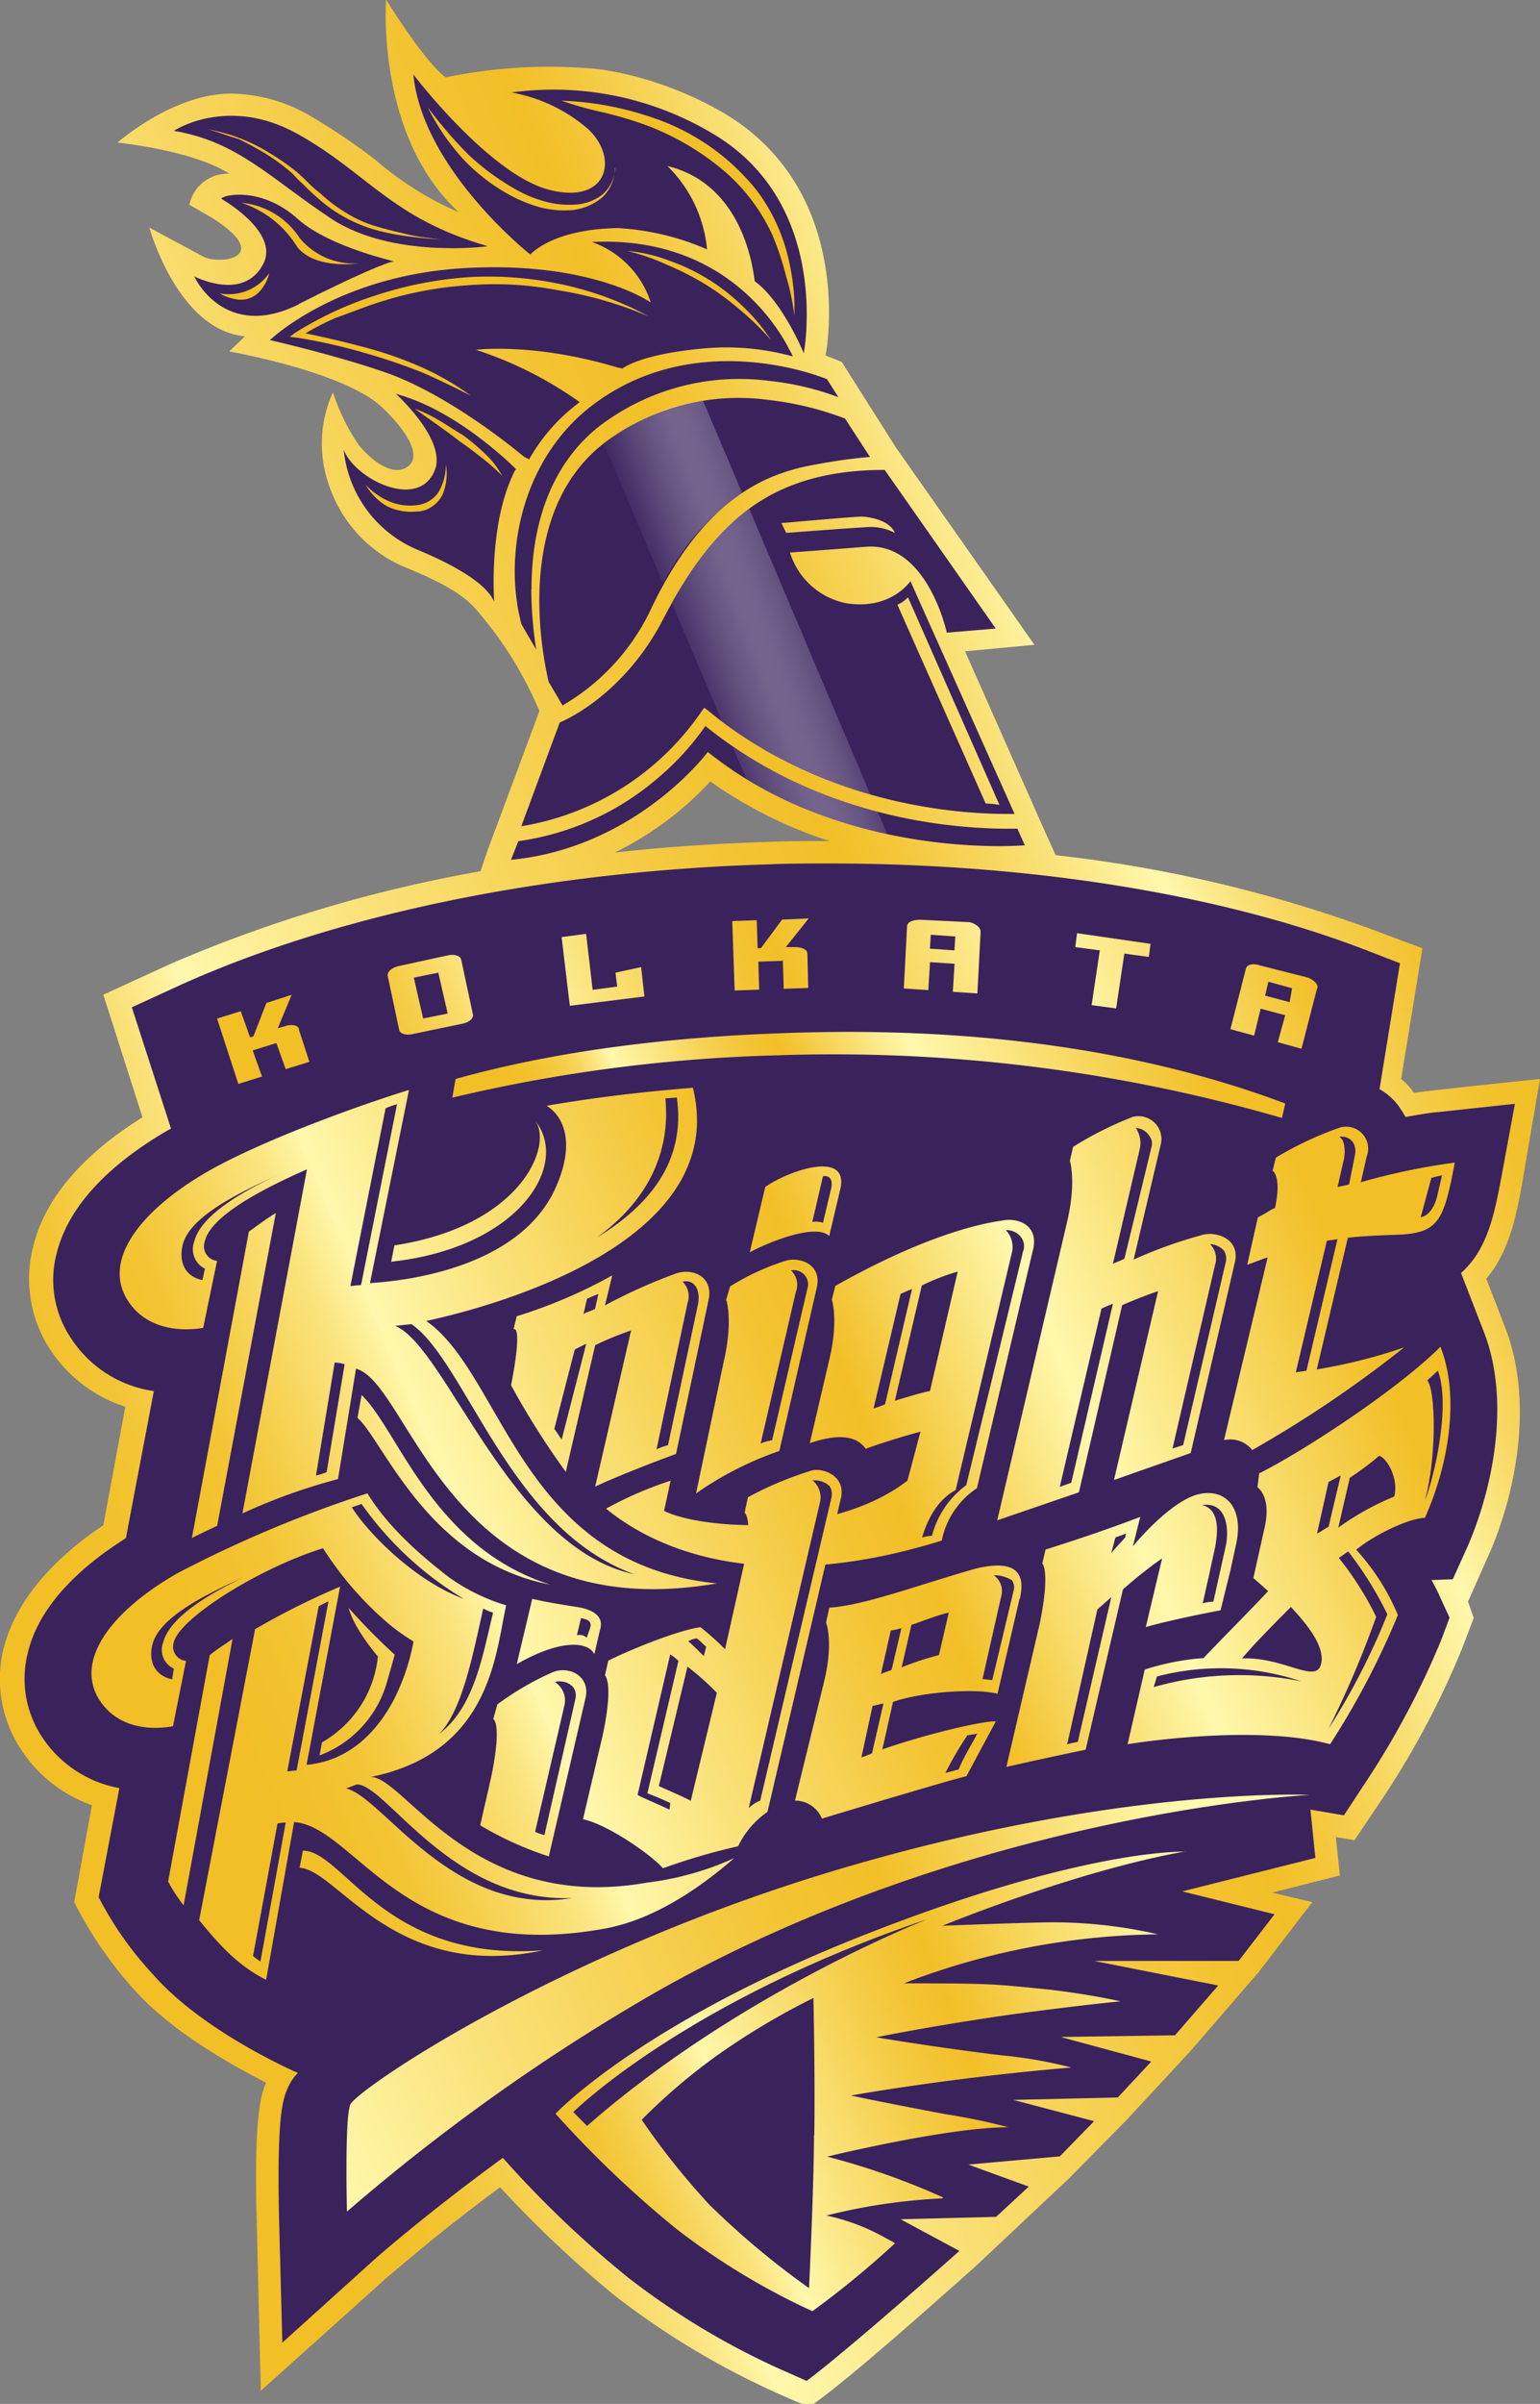 <svg xmlns="http://www.w3.org/2000/svg" xmlns:xlink="http://www.w3.org/1999/xlink" viewBox="0 0 165.16 257.57"><rect x="0" y="0" width="165.16" height="257.57" fill="#808080" stroke="none"/><defs><linearGradient id="a" x1="417.16" y1="481.48" x2="583.93" y2="552.27" gradientTransform="matrix(1, 0, 0, -1, 0, 1026)" gradientUnits="userSpaceOnUse"><stop offset="0.07" stop-color="#f2bf27"/><stop offset="0.11" stop-color="#f2c02a"/><stop offset="0.15" stop-color="#f3c535"/><stop offset="0.18" stop-color="#f5cd47"/><stop offset="0.21" stop-color="#f8d760"/><stop offset="0.25" stop-color="#fbe581"/><stop offset="0.28" stop-color="#fff6a8"/><stop offset="0.28" stop-color="#fff8ad"/><stop offset="0.4" stop-color="#fae27a"/><stop offset="0.53" stop-color="#f6cf4d"/><stop offset="0.62" stop-color="#f3c331"/><stop offset="0.67" stop-color="#f2bf27"/><stop offset="0.7" stop-color="#f4c639"/><stop offset="0.76" stop-color="#f8da66"/><stop offset="0.84" stop-color="#fff8ad"/><stop offset="0.86" stop-color="#fced92"/><stop offset="0.89" stop-color="#f9dc6c"/><stop offset="0.92" stop-color="#f6cf4e"/><stop offset="0.95" stop-color="#f4c638"/><stop offset="0.97" stop-color="#f2c12b"/><stop offset="1" stop-color="#f2bf27"/></linearGradient><linearGradient id="b" x1="492.55" y1="586.61" x2="515.86" y2="595.28" gradientTransform="matrix(1, 0, 0, -1, 0, 1026)" gradientUnits="userSpaceOnUse"><stop offset="0.15" stop-color="#3a225d"/><stop offset="0.24" stop-color="#76658e"/><stop offset="0.33" stop-color="#b0a7be"/><stop offset="0.41" stop-color="#dbd6e1"/><stop offset="0.47" stop-color="#f5f4f7"/><stop offset="0.5" stop-color="#fff"/><stop offset="0.54" stop-color="#fbfafc"/><stop offset="0.59" stop-color="#efedf2"/><stop offset="0.64" stop-color="#dbd6e1"/><stop offset="0.69" stop-color="#bfb7ca"/><stop offset="0.74" stop-color="#9b8eac"/><stop offset="0.8" stop-color="#6e5d88"/><stop offset="0.85" stop-color="#3b235e"/><stop offset="0.85" stop-color="#3a225d"/></linearGradient><linearGradient id="c" x1="499.88" y1="566.9" x2="523.2" y2="575.57" xlink:href="#b"/><linearGradient id="d" x1="504.75" y1="553.81" x2="528.07" y2="562.48" xlink:href="#b"/><linearGradient id="e" x1="461.57" y1="511.12" x2="563.42" y2="554.35" gradientTransform="matrix(1, 0, 0, -1, 0, 1026)" gradientUnits="userSpaceOnUse"><stop offset="0.07" stop-color="#f2bf27"/><stop offset="0.11" stop-color="#f2c02a"/><stop offset="0.15" stop-color="#f3c535"/><stop offset="0.18" stop-color="#f5cd47"/><stop offset="0.21" stop-color="#f8d760"/><stop offset="0.25" stop-color="#fbe581"/><stop offset="0.28" stop-color="#fff6a8"/><stop offset="0.28" stop-color="#fff8ad"/><stop offset="0.36" stop-color="#fae27a"/><stop offset="0.44" stop-color="#f6cf4d"/><stop offset="0.5" stop-color="#f3c331"/><stop offset="0.53" stop-color="#f2bf27"/><stop offset="0.77" stop-color="#fff8ad"/><stop offset="1" stop-color="#f2bf27"/></linearGradient><linearGradient id="f" x1="484.78" y1="509.03" x2="560.25" y2="541.06" gradientTransform="matrix(1, 0, 0, -1, 0, 1026)" gradientUnits="userSpaceOnUse"><stop offset="0.07" stop-color="#f2bf27"/><stop offset="0.1" stop-color="#f2c02a"/><stop offset="0.12" stop-color="#f3c535"/><stop offset="0.15" stop-color="#f5cd47"/><stop offset="0.17" stop-color="#f8d760"/><stop offset="0.19" stop-color="#fbe581"/><stop offset="0.21" stop-color="#fff6a8"/><stop offset="0.21" stop-color="#fff8ad"/><stop offset="0.28" stop-color="#fae27a"/><stop offset="0.34" stop-color="#f6cf4d"/><stop offset="0.39" stop-color="#f3c331"/><stop offset="0.42" stop-color="#f2bf27"/><stop offset="0.58" stop-color="#fff8ad"/><stop offset="0.92" stop-color="#f2bf27"/></linearGradient><linearGradient id="g" x1="427.76" y1="397.13" x2="554.14" y2="450.77" gradientTransform="matrix(1, 0, 0, -1, 0, 1026)" gradientUnits="userSpaceOnUse"><stop offset="0.07" stop-color="#f2bf27"/><stop offset="0.11" stop-color="#f2c02a"/><stop offset="0.15" stop-color="#f3c535"/><stop offset="0.18" stop-color="#f5cd47"/><stop offset="0.21" stop-color="#f8d760"/><stop offset="0.25" stop-color="#fbe581"/><stop offset="0.28" stop-color="#fff6a8"/><stop offset="0.28" stop-color="#fff8ad"/><stop offset="0.43" stop-color="#fae27a"/><stop offset="0.59" stop-color="#f6cf4d"/><stop offset="0.7" stop-color="#f3c331"/><stop offset="0.77" stop-color="#f2bf27"/><stop offset="1" stop-color="#fff8ad"/></linearGradient><linearGradient id="h" x1="481.9" y1="399.45" x2="580.06" y2="441.12" xlink:href="#e"/><linearGradient id="i" x1="440.87" y1="456.66" x2="585.55" y2="518.07" gradientTransform="matrix(1, 0, 0, -1, 0, 1026)" gradientUnits="userSpaceOnUse"><stop offset="0.07" stop-color="#f2bf27"/><stop offset="0.11" stop-color="#f2c02a"/><stop offset="0.15" stop-color="#f3c535"/><stop offset="0.18" stop-color="#f5cd47"/><stop offset="0.21" stop-color="#f8d760"/><stop offset="0.25" stop-color="#fbe581"/><stop offset="0.28" stop-color="#fff6a8"/><stop offset="0.28" stop-color="#fff8ad"/><stop offset="0.37" stop-color="#fae27a"/><stop offset="0.46" stop-color="#f6cf4d"/><stop offset="0.52" stop-color="#f3c331"/><stop offset="0.56" stop-color="#f2bf27"/><stop offset="0.7" stop-color="#fff8ad"/><stop offset="0.9" stop-color="#f2bf27"/></linearGradient></defs><title>Kolkata Knight Riders logo - Brandlogos.net</title><path d="M594.58,498.82s-12.7,1.31-13.49,1.49l-.09-.09a6.58,6.58,0,0,0-1.31-1.4l2.28-14-5.61-2.1a145.54,145.54,0,0,0-33.72-7.88l-1-2.19L532.92,453l7.44-.7-14.89-21.19L519.7,422s-1.05-.44-1.75-.7c.18-.7,3.15-17.69-10.95-26a37.76,37.76,0,0,0-8.67-3.68h0a32.74,32.74,0,0,0-4.73-1,54.68,54.68,0,0,0-16.38.88c-2.28-1.66-6.39-8.32-6.39-8.32s-1.14,14.54,7.79,22.77a34.54,34.54,0,0,1-8.93-5.61,67.86,67.86,0,0,0-7.18-4.82,17.26,17.26,0,0,0-8.32-2.28c-6.22,0-12.17,5.25-12.17,5.25s8,.79,12,3.33a4.2,4.2,0,0,0-4.29,3.33l2.28,1.31c6.74,4.2,1.31,5.17-.7,4.29l-5.87-3.15s3,10.95,10.25,11.65L454,420.87s12.61,2.19,16.55,6.13c2.8,2.71,4.29,5.43,2.28,6.39-1.49.7-3.5-.79-4.9-2.45a22,22,0,0,1-2.8-5.69,13.22,13.22,0,0,0-.53,9.63h0a14.59,14.59,0,0,0,8.67,9.28c4.47,1.84,6,3.07,7,4.12a40.24,40.24,0,0,1,7,11.12l-5.61,15.06-.7,2.1a149.4,149.4,0,0,0-33.19,9.9l-7.27,3.33,4.2,13.14c-4.82,3-10.25,7.62-11.74,13.93a13.79,13.79,0,0,0,1.84,10.95,15.21,15.21,0,0,0,8.06,6.13l-2.36,12.7c-5.78,3.85-9.46,8.41-10.68,13.14a13.64,13.64,0,0,0,1.84,10.86,15.1,15.1,0,0,0,7.62,6L437.38,587l.35.7a42.38,42.38,0,0,0,6.22,8.85c4.12,4.55,10.6,8.06,14,9.81-.53,1.31-1.31,3.42-1,14.8l.44,18.22,13.66-12.26c.09,0,4.64-4.12,12-9.55a121.54,121.54,0,0,0,12.35,11.65,85.85,85.85,0,0,0,16.46,10c3.5,1.58,3.5,1.58,4,1.58h.79l.61-.44c5.08-3.77,16-13.66,16.55-14.1l10.25-9.63,6.22-6.31,6.83-7.36,7.27-8.41,5.78-7.53L565.85,586l7.27-1.84-.44-4.12,2,.35,3.24-4.82a92,92,0,0,0,8.32-15.76l1.23-3.24-.61-1.75L589,550c3-6.66,5-16.73,1.75-24.78l-1.93-5c2.54-3,3.24-6.92,3.85-10.25Zm-82.85-25.4c-5.52.18-11,.53-16.38,1.14a34.87,34.87,0,0,0,10.25-7.62,47.23,47.23,0,0,0,12.79,6.39h-.26C516.11,473.33,513.92,473.33,511.73,473.42Z" transform="translate(-429.42 -383.21)" style="fill:url(#a)"/><path d="M461.37,605.32a5.21,5.21,0,0,0-1.14,1.75c-.44,1-1.14,2.71-.88,13.93l.35,13.22,9.81-8.85c.09-.09,5.43-4.82,13.84-10.95a112.25,112.25,0,0,0,13.49,12.87,80.47,80.47,0,0,0,15.94,9.63l3.15,1.4c5-3.77,16.38-13.93,16.38-13.93L526,621l10.25-.26,3.5-3.24-6.48-2.36,9.81-.88,3.68-3.77-8.67-2.28,11.21-.26,3.59-3.85-9.72-2.63,12.26-.18,4.64-5.34-13.31-2.63h15.5l3.85-5-9.9-2.45,14.28-3.59-.53-5.17,3.59.61,2.36-3.59A89.08,89.08,0,0,0,584,558.9l.88-2.36-1.05-2.28c-.26-.61-.61-1.23-.88-1.75l2.28-.09,1.58-3.5c2.71-6.22,4.64-15.59,1.75-23l-2.45-6.31c2.89-2.54,3.59-6.48,4.29-10.07l1.49-8.06-8.14.88c-1.23.09-2.45.35-3.59.53-.26-.44-.53-.88-.79-1.23a6.48,6.48,0,0,0-2-1.75l2.19-13.49-3.85-1.49c-15.68-6-36.08-9.2-57.36-9.2-2.1,0-4.29,0-6.39.09-23.73.7-46.07,5.25-63.06,12.87l-5.34,2.45,4.2,13c-.09,0-.09.09-.18.09-4.73,2.71-10.6,7.18-12.09,13.31a11.14,11.14,0,0,0,1.58,9.11,12.71,12.71,0,0,0,8.85,5.61l-3,15.76c-4.29,2.71-9.2,6.83-10.51,12.26a11.29,11.29,0,0,0,1.49,9,12.62,12.62,0,0,0,8.32,5.52L440,586.49a37.16,37.16,0,0,0,5.87,8.32C451.3,601,461.37,605.32,461.37,605.32Z" transform="translate(-429.42 -383.21)" style="fill:#3a225d"/><path d="M461.46,415.79c6.22-3.15,9.63-4.55,10.16-4.55s-6.66-1.4-10.25-4.55c-3.85-3.5-8-2.63-8.23-2.19,0,0,6.22,3.5,4.55,6.92-2.1,4.2-7.44,1.4-7.44,1.4s3.15,7,11.21,3" transform="translate(-429.42 -383.21)" style="fill:#3a225d"/><path d="M481.69,409.58c-10.33-3-12.79-7.79-20.32-12s-13.31-.35-13.31-.35c6.83,1.14,10.25,5,16.82,9.37s16.82,3,16.82,3" transform="translate(-429.42 -383.21)" style="fill:#3a225d"/><path d="M486.16,432.43a19.76,19.76,0,0,1,5.43-6.13s-.35-.26-.88-.61a41,41,0,0,0-10.25-5s6.13-.79,15,1.84c.26.09.44.09.7.18,0,0,1.84-1.58,9-2.19a26.81,26.81,0,0,1,9.28.88,4,4,0,0,0-.35-.7c-1.31-2.63-7.18-12.26-21.19-11.56a10.16,10.16,0,0,1,6.31,6.48s-6.31-4.47-20-3.68-20.84,7.71-20.84,7.71,6.92,1.58,12.26,3.42c6.39,2.19,13.22,7.62,14.71,8.85a1.51,1.51,0,0,0,.35.26Z" transform="translate(-429.42 -383.21)" style="fill:#3a225d"/><path d="M486.33,410.45s2.36-2.71,9.37-2.8a27.81,27.81,0,0,1,9.55,2.28A14.4,14.4,0,0,0,501,401c8.67,2.1,9.28,12.26,9.37,12.35,3,2.19,5.25,7.71,5.25,7.71s3.07-16-9.81-23.56a33.31,33.31,0,0,0-21.54-4.38,17.17,17.17,0,0,1,8.14,3.85c3.42,3.07,2.28,8.23-4.12,6.57s-14.54-12.35-14.54-12.35c1,10.16,12.52,19.27,12.52,19.27" transform="translate(-429.42 -383.21)" style="fill:#3a225d"/><path d="M484.41,434.1c0-.09.09-.09.09-.18a1.91,1.91,0,0,1,.26-.44h0c-.09-.09-6.22-6.31-12.87-8.06,0,0,5.34,4.82,4.2,8.06-1.66,4.55-8.67,1.05-9.81-2.1a13,13,0,0,0,8,10.77c4,1.66,6.39,3.24,7.44,4.47a4.26,4.26,0,0,1,.7,1.05s-.61-8,2-13.57" transform="translate(-429.42 -383.21)" style="fill:#3a225d"/><path d="M486.42,446.36c0-7.62,2.45-13.57,7.09-17.34a24.77,24.77,0,0,1,18.39-5,30,30,0,0,1,7.44,1.75l-1.23-1.93s-13.4-5.69-24.7,2.45c-8.06,5.78-10.07,16.38-8.06,23.82l1.58,2.71a42,42,0,0,1-.53-6.48" transform="translate(-429.42 -383.21)" style="fill:#3a225d"/><path d="M520.05,428.06a33.28,33.28,0,0,0-8.23-2A23.84,23.84,0,0,0,494,430.86c-5.61,4.47-6.74,11.56-6.74,16.73a39.62,39.62,0,0,0,1,8.67l1.49,2.54a23.61,23.61,0,0,0,9.28-9.9c5.69-12.17,12.35-15,18-15.94a55.73,55.73,0,0,1,5.69-.79Z" transform="translate(-429.42 -383.21)" style="fill:#3a225d"/><path d="M538.53,472c-5.43.09-20.49-.53-33.46-11a28.6,28.6,0,0,1-4.82,5.34,29.12,29.12,0,0,1-15.24,7l-.79,2c13.49-1.31,21.11-11.56,21.11-11.56,14.63,11.74,34,10,34,10Z" transform="translate(-429.42 -383.21)" style="fill:#3a225d"/><path d="M527.06,445.48s-2.1,3.15-6.92,2.36a7.94,7.94,0,0,1-6-5.43c.18,0,7.09-.53,8.06-.61,6.66-.61,8.76,9.2,8.76,9.2l5.25-.44-11.91-17c-12.35,0-18.39,5.69-23.73,15.94-4.38,8.5-11.12,11.12-11.12,11.12l-4.12,11.12a29.11,29.11,0,0,0,19.36-12.35l.26-.35.35.26c12.52,10.33,27.32,11.21,32.93,11.12Zm-13.84-6.22s7.79-.7,8.67-.7c1.23.09,3,.53,3.5,1.75a5.59,5.59,0,0,0-3.15-.61c-1.66.09-8.5.61-8.5.61Zm21.89,30L525.66,448a3.29,3.29,0,0,0,1.14-.79l9.81,22.25A8.06,8.06,0,0,0,535.11,469.31Z" transform="translate(-429.42 -383.21)" style="fill:#3a225d"/><path d="M504.81,426.13a23,23,0,0,0-10.68,4.55l6.39,15A27.77,27.77,0,0,1,509,436Z" transform="translate(-429.42 -383.21)" style="opacity:0.3;isolation:isolate;fill:url(#b)"/><path d="M506.91,460.63a48,48,0,0,0,15.85,7.71l-13-30.65c-3.33,2.36-5.87,5.78-8.32,10.07Z" transform="translate(-429.42 -383.21)" style="opacity:0.3;isolation:isolate;fill:url(#c)"/><path d="M509.54,466.77a50,50,0,0,0,15.06,5.87l-1.05-2.45a50.58,50.58,0,0,1-15.59-7Z" transform="translate(-429.42 -383.21)" style="opacity:0.3;isolation:isolate;fill:url(#d)"/><path d="M461.46,493.48l1.14,3.5-2.54.79-1-2.8-2.54.79,1,2.8-2.54.79-2.28-7,2.54-.79,1,2.8.35-.09,1.4-3.59,2.71-.88-1.49,3.59.88-.26c.61-.18,1.31-.09,1.4.35m18.65-1.58c.09.44-.44.88-1.14,1L473.72,494c-.7.18-1.4,0-1.49-.44L471,487.78c-.09-.44.44-.88,1.14-1.05l5.25-1.14c.7-.18,1.4,0,1.49.44Zm-2.71-.09-1-4.38-2.63.53,1,4.38Zm18-4.38.18,1.49-2.63.35-.7-6-2.63.35.88,7.36,8-1-.35-3.15Zm17.87-5.69-2.28,3.07h-.35l-.09-3-2.63.09.26,7.44,2.63-.09-.09-3,2.63-.09.09,3,2.63-.09-.09-3.68c0-.44-.61-.7-1.31-.7h-1l2.45-3.07ZM534.59,483l-.35,6.66-2.63-.18.18-3-2.63-.18-.18,3-2.63-.18.35-6.66c0-.44.61-.7,1.4-.7l5.34.26c.61.18,1.14.53,1.14,1m-2.71.53-2.63-.18-.09,1.49,2.63.18Zm12.87,1.14,2.63.35-.88,5.87,2.63.35.88-5.87,2.63.35.18-1.4-7.88-1.14Zm25.92,4.47L569,495.58l-2.54-.7.79-2.89-2.63-.7-.7,2.89-2.54-.7,1.66-6.48c.09-.44.79-.61,1.49-.35l5.17,1.31c.61.26,1.14.7,1,1.14m-2.71,0-2.54-.7-.35,1.49,2.63.7Z" transform="translate(-429.42 -383.21)" style="fill:url(#e)"/><path d="M567.26,501.45c-15.59-5.87-34-8.32-54.12-7.53-12.26.44-24.26,1.93-34.86,4.9l-.35,2A169.42,169.42,0,0,1,513,496.28,172.67,172.67,0,0,1,566.91,503Z" transform="translate(-429.42 -383.21)" style="fill:url(#f)"/><path d="M466.63,620.2s-.26-9.9.35-11.47,21.89-16.11,52.11-25.14,50.8-8.06,50.8-8.06-35.91,1.84-69.89,21a213.29,213.29,0,0,0-33.37,23.65" transform="translate(-429.42 -383.21)" style="fill:url(#g)"/><path d="M516.72,612c0,5.08-.53,16.38-.53,16.38a87.36,87.36,0,0,1-10.68-8.93,78.94,78.94,0,0,1-7.27-9.11,63.54,63.54,0,0,1,8-6.83,76.41,76.41,0,0,1,10.42-6.22s.18,8.67.09,14.71m39.85-30.39s-10.77-.44-34.68,9S489,609.69,489,609.69A113.81,113.81,0,0,0,501.92,622a74.8,74.8,0,0,0,14.63,8.85,98.67,98.67,0,0,0,8.85-7.27c-.35-.26-.79-.44-1.23-.7a22,22,0,0,0-6.13-2.28,63.38,63.38,0,0,1,12.44-1.84l.09-.09c-.53-.26-1-.44-1.58-.7a77,77,0,0,0-10.86-3.68s12.87-3.15,19.44-3.15a67.19,67.19,0,0,0-6.74-1.4c-6.13-1.14-10.16-2-10.16-2s10.77-1.93,23.65-3a48.25,48.25,0,0,0-7.53-1.31c-7.27-.88-13.4-1.93-13.4-1.93s6-1.23,14.54-2.45c5.25-.7,9-1.14,11.65-1.4-1.93-.44-4.55-.88-7.36-1.23-6.13-.61-6.13-.7-15.85-.7a77.91,77.91,0,0,1,27.24-5.25h0A50.11,50.11,0,0,0,541,589.2c-3.94.09-10.51.35-10.51.35S544.75,583.68,556.57,581.58Z" transform="translate(-429.42 -383.21)" style="fill:url(#h)"/><path d="M495.09,519.84l-.79,3.24a58.08,58.08,0,0,1,7.62-3.42c1.84-.61,4,.35,3.5,2.8L501.92,539c-2.45.88-6.66,2.54-8.67,3.5l3.85-16.73a30.93,30.93,0,0,0-3.85,1.58l-3.15,13.57a85.79,85.79,0,0,1-5.87-9.28c1.31-6.74.26-6,.26-6l.35-1.4a53.08,53.08,0,0,0,10.25-4.38m-20,4.9c6.92-1.49,32.75-8.32,28.64-25-5.43.44-10.6,1.05-15.68,1.93,1.66,1.05,3.15,3.68,1.05,8.58-3.94,9.2-17.34,10.25-20,10.42L473.28,500c-4.9,1.49-15.68,5.34-21.63,8.76-7.27,4.2-11.3,9.55-8.5,13.84,2.28,3.5,6.57,3.15,8.06,2.89l1.49-7.18a1.57,1.57,0,0,1-1.31-2.1c.61-2.63,5.78-5.43,10.95-7.71l-6.92,36.87a62.82,62.82,0,0,1,10.25-3.68l1.93-11.82c5.87,1.49,9.9,27.94,38.71,23C485.19,550.75,483.44,530.52,475.12,524.74Zm43.26-9.11,1.14-4.82c1.23-4.55-5.52-2.19-8-.44l-1.66,7c1.93-1.05,7.09-3.15,8.5-1.75m-11,6.92s.7,2.19-.26,6.39l-3,14.28a35.85,35.85,0,0,1,8.93-4.55l4-17.43c.61-2.45-1.58-3.33-3.15-3a25.44,25.44,0,0,0-6.13,2.8l-.44,1.49ZM551,518.17l2.89-12.26a2.45,2.45,0,0,0-3.07-3c-.18.09-.26.09-.44.18a38.42,38.42,0,0,0-5.87,3l-.35,1.49h0s.7,2.19-.26,6.39l-7.53,32.14,8.76-3,4.64-20.06c1.05-.44,2.36-1,3.85-1.49l-4.73,20.23,8.23-2.89,4.73-20.41c.61-2.45-1.84-3.33-3.33-3A48.89,48.89,0,0,0,551,518.17Zm0,0,2.89-12.26a2.45,2.45,0,0,0-3.07-3c-.18.09-.26.09-.44.18a38.42,38.42,0,0,0-5.87,3l-.35,1.49h0s.7,2.19-.26,6.39l-7.53,32.14,8.76-3,4.64-20.06c1.05-.44,2.36-1,3.85-1.49l-4.73,20.23,8.23-2.89,4.73-20.41c.61-2.45-1.84-3.33-3.33-3A48.89,48.89,0,0,0,551,518.17ZM491.32,555.4c-1.66-.26-3.33-.53-4.82-.88l-1.66,7c5.08-2.89,7.79-2.28,8.32-1.05l.61-2.63C494.13,556.8,493.6,555.75,491.32,555.4Zm-9,12s1,.44-.26,6.39l-1.14,5a36.16,36.16,0,0,0,7.36,3.33l3.94-17c.53-2.28-1.75-3.5-3.59-2.71a31.35,31.35,0,0,0-5.87,3.42l-.44,1.58m78-11.65L561,553l.35-1.4.61-2.8c1.05-4.55-1.66-6.48-4.73-5.25-2.36,1-5,3.77-6.31,5.34l.79-3.15c-3.42,1.31-6.83,2.45-10.16,3.5l-.35,1.49h0s.88.79-.26,6.39l-3.59,15.41c2.71-.61,6.74-1.49,8.5-1.84l4-17.17a44.09,44.09,0,0,1,4.2-3.33l-1.75,7.36C553.94,557.06,557.53,556.27,560.34,555.75ZM447.45,584.82a18.27,18.27,0,0,0,1.66,2.54l5.25-28.55c-.7.53-1.75,1.14-2.45,1.75Zm40.2,7.36c-17,1.31-21.37-10.68-25.75-10.68l-.35,1.84C465.58,583.51,471.71,595.59,487.65,592.18Zm73-54.65a3,3,0,0,1,3.07,1.05,126.09,126.09,0,0,0,16.29-11,57,57,0,0,1-9.37,2.36l3.33-14.1c1.31-.18,3.42-.26,5.78-.35,4-.26,4.55-1.66,5.69-7.71a70.61,70.61,0,0,0-10.07,2.1l.61-2.71a2.36,2.36,0,0,0-3.07-3.07,36.61,36.61,0,0,0-6.66,3.15l-.35,1.4h0s1,.53.26,4c-.53.18-.88.53-1.84,1l-1.14,5.08c1-.35,1.58-.61,2.19-.79C564.63,521.06,561.56,533.85,560.69,537.53Zm-21.89,17-2.36,10.16c-2.45-.61-8.23-.18-11.21.88l-1.14,5.08c5.34-1.84,11-3.07,12.17-3l-3.15,5.87c-2.19.53-13.49,3.94-15.5,4.55a3.12,3.12,0,0,0-2.89-1.93l3.15-12.87c1-4.2.18-6.22.18-6.22l.35-1.58c3.85-.26,9.55-2.45,15.76-4.2C538.53,550.23,539.41,551.89,538.79,554.52ZM531.17,556c-1.23.26-3.42,1.14-4,1.31l-1.05,4.55a31.14,31.14,0,0,1,4-1.31Zm51.06-10.16c-1.84.09-5.43,1.84-7.36,3.42a24.19,24.19,0,0,1,4.47,7,86,86,0,0,1-7.27,13.84c-7.36-2-19-.44-21.72,0l1.84-8a26.73,26.73,0,0,1,6.31-1.23c.7-.79,6-6.13,6.92-7.18l-1.58-1.4,1.23-5.52c.7-3.24-.79-4.2-.79-4.2l.18-1.49c4.73-2.36,14.89-9,19.44-13.57C585.91,532.54,584.95,539.81,582.23,545.85Zm-14.36,9.55c-3,3-4.12,4.2-5.25,5.52,4.12-.18,7.44,2.36,8.32,1C572.07,559.77,568.74,556.36,567.87,555.4Zm9.46-16.2a28.93,28.93,0,0,1-3.15,2.36l-1.23,5.34a29.31,29.31,0,0,1,6-3.33C579.43,541.65,578.2,539.46,577.33,539.19ZM469.17,573.61c13-2.63,13.4-13.49,14.54-18.39a21,21,0,0,1-6.13-3c-4.55-3.5-7.09-6.31-8.76-9a130.05,130.05,0,0,0-20.41,8.58c-7.18,4.12-11,9.37-8.32,13.57,2.28,3.5,6.48,3.07,7.88,2.8l1.4-7a1.53,1.53,0,0,1-1.31-2c.61-2.54,9-7.88,16-10.07a36.32,36.32,0,0,0,7,8.06,21.4,21.4,0,0,0,2.71,1.93,22.91,22.91,0,0,1-2.19,6.39c-1.75,3.24-4.64,6.39-9.28,6.83l3.59-19.09a80.28,80.28,0,0,0-9.11,4.55l-6,31.18c2.54,3.15,4.55,5.08,7.18,6.39l3-16.9c6.74.53,11.74,15.41,33.46,11.39,5.17-1,9.9-4.2,13.75-7.53a31.83,31.83,0,0,1-9.37,2.63C480.11,588.24,472.76,573.52,469.17,573.61ZM450,548c.88-.44,1.84-.88,2.71-1.31L459,513.18c-1,.61-1.93,1.31-2.89,2Zm21.37-29.6c13.75-1.49,19.27-10.42,15.41-15.15,2,2.54-1.31,11.3-15.06,13.4ZM488.43,553c-12.61-4-16.29-16.55-20.23-20.32l-.44,2.45C470.57,537.62,475.3,550.49,488.43,553Zm-21.63,2.45c.53,2.1,2.71,4.73,3.15,5.25a12,12,0,0,1-6,9.2l-.26,1.4a11.83,11.83,0,0,0,7.27-8c.26-.88.53-1.84.79-2.8A64.7,64.7,0,0,1,466.8,555.48Zm73.39-38.27-6,25.49a8.8,8.8,0,0,0-3.77,5.61c-18.57,5.78-30.13,1.4-36-3.42a39.94,39.94,0,0,1,6.92-3l-.7,3.24c3.85,1.93,17.87,3.07,26.1-3.24l1.4-5.25c-2.28.61-5,1.49-5.87,1.84-1-1.4-2.89-1.66-6-.61l2.1-9c1-4.2.26-6.39.26-6.39L519,521c9.28-5.25,15.33-6.66,17.87-7C538.62,513.62,540.89,514.5,540.19,517.21Zm-8.06,2.28a23.69,23.69,0,0,0-3.85,1.49l-2.89,12.35c1.14-.35,2.89-.88,3.77-1.05Zm-12.52,24.26-7.88,33.63a9.47,9.47,0,0,0-3.15,3.68,68.89,68.89,0,0,0-8.06,2.36c-1.31-1.49-6-4.73-8.58-5.25l2.1-8.93c1.23-5.69.26-6.48.26-6.48l.35-1.58c2.8-1.4,7.79-3.33,9.9-3.59a28.94,28.94,0,0,1,2.63,2.36l1.84-8.23c1.31-5.69.26-6.39.26-6.39h0l.35-1.66a37.18,37.18,0,0,1,6.92-2.89C517.69,540.51,520.14,541.3,519.61,543.75ZM506.3,564.59a28,28,0,0,0-3.15-2.8l-3.07,12.79c.35.18,2.63,1.14,3.42,1.58Z" transform="translate(-429.42 -383.21)" style="fill:url(#i)"/><path d="M470,415.62a39.18,39.18,0,0,1,9.55-1.84,36.1,36.1,0,0,1,9.72.53,41.26,41.26,0,0,1,9.72,2.8,34.77,34.77,0,0,0-9.28-3.42,37.5,37.5,0,0,0-9.9-.79,40.58,40.58,0,0,0-9.72,1.84,38.16,38.16,0,0,0-9,4.12l-.61.44.79.09a57.77,57.77,0,0,1,6.74,1.49,64.15,64.15,0,0,1,6.57,2.19c2.1.88,5.34,2.54,5.34,2.54a29.55,29.55,0,0,0-5.17-3,41.55,41.55,0,0,0-6.57-2.28c-2-.53-4-1-6-1.4a28,28,0,0,1,3.24-1.66C466.89,416.76,468.38,416.14,470,415.62Z" transform="translate(-429.42 -383.21)" style="fill:#f2bf27"/><path d="M451.56,397.05a18.53,18.53,0,0,1,6.74,2.54,24.07,24.07,0,0,1,2.89,2,16.81,16.81,0,0,1,1.31,1.23,15.22,15.22,0,0,0,1.31,1.14,16.73,16.73,0,0,0,2.8,2.1,12.81,12.81,0,0,0,3.15,1.4c1.14.35,2.28.61,3.42.88s2.19.35,3.42.53c-1.14-.09-2.36-.18-3.5-.35a24.8,24.8,0,0,1-3.5-.7,15.79,15.79,0,0,1-3.33-1.4,15.05,15.05,0,0,1-2.89-2.1,16.81,16.81,0,0,1-1.31-1.23,16.18,16.18,0,0,1-1.23-1.23,21.27,21.27,0,0,0-2.8-2.1A34.17,34.17,0,0,0,455,398.1c-1.23-.35-2.28-.79-3.42-1.05" transform="translate(-429.42 -383.21)" style="fill:#f2bf27"/><path d="M496.67,410.1a16.4,16.4,0,0,1,4.55,1.05,21.35,21.35,0,0,1,7.88,4.9,19.67,19.67,0,0,1,3,3.59,29.08,29.08,0,0,0-3.33-3.24,28.49,28.49,0,0,0-3.68-2.71,30.26,30.26,0,0,0-4.12-2.1,22.56,22.56,0,0,0-4.29-1.49" transform="translate(-429.42 -383.21)" style="fill:#f2bf27"/><path d="M489.66,394a33.37,33.37,0,0,1,9.28,1.66,24.2,24.2,0,0,1,8.32,4.55,24.48,24.48,0,0,1,3.33,3.42,19.28,19.28,0,0,1,2.36,4.12,20.82,20.82,0,0,1,1.31,4.55,21.52,21.52,0,0,1,.35,4.73,23.94,23.94,0,0,0-.88-4.2,29.69,29.69,0,0,0-1.49-4.47,20.05,20.05,0,0,0-5.69-7.27,28.16,28.16,0,0,0-8.06-4.55,43,43,0,0,0-4.47-1.31,37.76,37.76,0,0,1-4.38-1.23" transform="translate(-429.42 -383.21)" style="fill:#f2bf27"/><path d="M495.35,401.17a4.25,4.25,0,0,1-1.4,3.24,6,6,0,0,1-3.15,1.31,10.5,10.5,0,0,1-3.33-.26,15.62,15.62,0,0,1-3.15-1.23,20,20,0,0,1-5.25-4,23.67,23.67,0,0,1-3.77-5.52,46.15,46.15,0,0,0,4.29,5,25.37,25.37,0,0,0,5.25,3.85,12.56,12.56,0,0,0,3,1.23,9.7,9.7,0,0,0,3.15.35,5.34,5.34,0,0,0,3-1.05,4,4,0,0,0,1.4-2.89" transform="translate(-429.42 -383.21)" style="fill:#f2bf27"/><path d="M455.24,404.93a8.38,8.38,0,0,1,6.31,3.77,7.55,7.55,0,0,0,6.57,2.71c-2.8.35-5.52-.09-6.83-1.75a11.06,11.06,0,0,0-6-4.73" transform="translate(-429.42 -383.21)" style="fill:#f2bf27"/><path d="M453.05,414.66a5.3,5.3,0,0,0,5.25-2.19,4.45,4.45,0,0,1-1,1.93,2.71,2.71,0,0,1-2.54.88,5.18,5.18,0,0,1-1.75-.61" transform="translate(-429.42 -383.21)" style="fill:#f2bf27"/><path d="M473.9,427a15.52,15.52,0,0,1,2.71,1.31c.88.53,1.66,1.05,2.54,1.58a24.05,24.05,0,0,1,2.28,1.93,9.56,9.56,0,0,1,1.84,2.36,23,23,0,0,0-2.19-1.93c-.79-.61-1.58-1.23-2.36-1.75-1.58-1.23-3.24-2.36-4.82-3.5" transform="translate(-429.42 -383.21)" style="fill:#f2bf27"/><path d="M468.55,435.06a7.57,7.57,0,0,0,2.54,1.84,5.77,5.77,0,0,0,3,.44,3.2,3.2,0,0,0,2.36-1.4,5.82,5.82,0,0,0,.79-3,5.92,5.92,0,0,1-.35,3.24,3.27,3.27,0,0,1-1.14,1.31,2.88,2.88,0,0,1-1.66.53,5.83,5.83,0,0,1-3.24-.61,6.54,6.54,0,0,1-2.28-2.36" transform="translate(-429.42 -383.21)" style="fill:#f2bf27"/><path d="M492.38,611c16.38-14.36,36.52-22.16,36.52-22.16-26,8.76-38,20.67-38,20.67Z" transform="translate(-429.42 -383.21)" style="fill:#3a225d"/><path d="M556.31,538.05l4.55-19.53a1.64,1.64,0,0,0-.18-1.31,2.16,2.16,0,0,0-1.49-.7h0a2.2,2.2,0,0,1,.53,2.28l-4.55,19.62Z" transform="translate(-429.42 -383.21)" style="fill:#3a225d"/><path d="M492.73,557.59c.18-.7-.35-.88-1-1l-.44,1.84a1.09,1.09,0,0,1,1.05.26Z" transform="translate(-429.42 -383.21)" style="fill:#3a225d"/><path d="M571.9,542l-1.23,5.52c.44-.18.79-.53,1.23-.7l1.31-5.52Z" transform="translate(-429.42 -383.21)" style="fill:#3a225d"/><path d="M448.06,562a2.21,2.21,0,0,1-1.14-2.8c.53-2.1,3.33-4.47,8.67-7-4.73,2.1-9.11,4.47-9.81,7.18-.44,1.66.09,3.33,2.1,3.77Z" transform="translate(-429.42 -383.21)" style="fill:#3a225d"/><path d="M530.82,573.17c.44-.09,1.23-.35,1.4-.35.61-1.49,1.49-2.8,2-3.85-.35.09-.61.09-1.05.18A34.89,34.89,0,0,0,530.82,573.17Z" transform="translate(-429.42 -383.21)" style="fill:#3a225d"/><path d="M523.9,562.58c.35-.18.7-.26,1.14-.44l1.05-4.47c-.35.09-.7.18-1.14.26Z" transform="translate(-429.42 -383.21)" style="fill:#3a225d"/><path d="M536.34,552H536a2.06,2.06,0,0,1,.79,2.28l-2,8.85c.35,0,.7.09,1.05.09l2.28-9.55a1.3,1.3,0,0,0-.18-1.14A3.73,3.73,0,0,0,536.34,552Z" transform="translate(-429.42 -383.21)" style="fill:#3a225d"/><path d="M548.78,522.9c-.44.18-.88.35-1.23.53l-4.47,19.09,1.23-.44Z" transform="translate(-429.42 -383.21)" style="fill:#3a225d"/><path d="M516,521.33a1.53,1.53,0,0,0-1.75-2,2.1,2.1,0,0,1,.53,2.28L511,537.88a5,5,0,0,1,1.23-.35Z" transform="translate(-429.42 -383.21)" style="fill:#3a225d"/><path d="M521.8,571.51a9.82,9.82,0,0,0,1.14-.44l1.23-5.34L523,566Z" transform="translate(-429.42 -383.21)" style="fill:#3a225d"/><path d="M551.23,504.07h0a2.85,2.85,0,0,1,.44,2.19l-2.89,12.35c.44-.18.88-.35,1.23-.53l2.89-11.91a1.37,1.37,0,0,0-.26-1.31A1.8,1.8,0,0,0,551.23,504.07Z" transform="translate(-429.42 -383.21)" style="fill:#3a225d"/><path d="M518.56,510.55c.26-1.23-.44-1.4-.88-1.31l-1.14,4.9a2.32,2.32,0,0,1,1.14.09Z" transform="translate(-429.42 -383.21)" style="fill:#3a225d"/><path d="M558.41,555a5.13,5.13,0,0,1,1.14-.18l1.31-5.87c.35-1.49.35-4.9-2.54-4.47,1.66.35,1.93,2.28,1.31,5l-.61,2.8Z" transform="translate(-429.42 -383.21)" style="fill:#3a225d"/><path d="M543.87,570.11a11.42,11.42,0,0,1,1.14-.26l3.59-15.5c-.61.53-1.14,1-1.49,1.31Z" transform="translate(-429.42 -383.21)" style="fill:#3a225d"/><path d="M548.6,549.62c.44-.53,1-1.14,1.49-1.66l.09-.44c-.35.18-.79.26-1.14.44Z" transform="translate(-429.42 -383.21)" style="fill:#3a225d"/><path d="M492.29,527.2c-.44.18-.88.44-1.23.61l-2.19,8.5c.26.35.53.79.79,1.14Z" transform="translate(-429.42 -383.21)" style="fill:#3a225d"/><path d="M472,501.53a6.86,6.86,0,0,0-1.23.44L467,521c.35,0,.7-.09,1.14-.09Z" transform="translate(-429.42 -383.21)" style="fill:#3a225d"/><path d="M476.52,569c3.77-2.89,4.64-8.32,5.78-13a5.36,5.36,0,0,1-1.05-.44C480.2,560.12,479.06,566.43,476.52,569Z" transform="translate(-429.42 -383.21)" style="fill:#3a225d"/><path d="M493.6,521.85c-.44.18-.88.35-1.23.53L492,524c.26-.18.88-.35,1.23-.53Z" transform="translate(-429.42 -383.21)" style="fill:#3a225d"/><path d="M479.15,554.52a36.14,36.14,0,0,1-10.95-10.16l-1.05.35C468.73,547.25,473.72,552.51,479.15,554.52Z" transform="translate(-429.42 -383.21)" style="fill:#3a225d"/><path d="M451.39,519.14a2.31,2.31,0,0,1-1.14-2.89c.53-2.19,3.42-4.55,8.85-7.09-4.82,2.19-9.28,4.55-10.07,7.36-.44,1.75.09,3.42,2.1,3.85Z" transform="translate(-429.42 -383.21)" style="fill:#3a225d"/><path d="M489.4,563.37a.66.66,0,0,0-.44.09,2.33,2.33,0,0,1,1,2.45l-3.15,13.57a4.46,4.46,0,0,0,1,.35l3.33-14.63a1.52,1.52,0,0,0-.26-1.23A1.91,1.91,0,0,0,489.4,563.37Z" transform="translate(-429.42 -383.21)" style="fill:#3a225d"/><path d="M456.56,592.79c.26.26.61.44.79.61l2.71-14.89a3,3,0,0,0-.88.09Z" transform="translate(-429.42 -383.21)" style="fill:#3a225d"/><path d="M465.31,529.21l-2,12.09a5.67,5.67,0,0,0,1.14-.35l1.93-11.56A3.27,3.27,0,0,0,465.31,529.21Z" transform="translate(-429.42 -383.21)" style="fill:#3a225d"/><path d="M460.23,573c.35,0,.61-.09,1-.09l3.42-18.13-1.05.53Z" transform="translate(-429.42 -383.21)" style="fill:#3a225d"/><path d="M504.29,522.9c.26-1.58-.44-2.63-1.66-2.36a2.2,2.2,0,0,1,.53,2.28l-3.33,15.68a6.86,6.86,0,0,1,1.23-.44Z" transform="translate(-429.42 -383.21)" style="fill:#3a225d"/><path d="M568.39,530.26c.35-.09.7-.09,1.14-.18l3.33-14.1c-.35.09-.79.09-1.14.18Z" transform="translate(-429.42 -383.21)" style="fill:#3a225d"/><path d="M574.7,507.14c.44-2-1.23-2.28-1.66-2.1.53.18.7,1.31.53,2.28l-.7,3.07,1.23-.26Z" transform="translate(-429.42 -383.21)" style="fill:#3a225d"/><path d="M493.43,515.81c5.61-3.42,9.55-8.14,8.58-15l-1.23.09C501,503.29,501.31,510.12,493.43,515.81Z" transform="translate(-429.42 -383.21)" style="fill:#3a225d"/><path d="M466.54,574.84c3.94.88,11.39,13.84,24.26,11.74-13,.53-20-12.26-23.12-12.17Z" transform="translate(-429.42 -383.21)" style="fill:#3a225d"/><path d="M473.55,525.09l-1.75.18c5.52,2.28,12.35,23.82,25.66,26.62C484.06,547.08,479.41,529.12,473.55,525.09Z" transform="translate(-429.42 -383.21)" style="fill:#3a225d"/><path d="M569,563.37a27.16,27.16,0,0,0-15.5-.53l-.35,1.14A33.38,33.38,0,0,1,569,563.37Z" transform="translate(-429.42 -383.21)" style="fill:#3a225d"/><path d="M498.86,575.36c.44.18,1.58.61,2.45,1.05l-.09.7c-.88-.44-3-1.31-3.42-1.58l3.5-15.06a6.14,6.14,0,0,1,.88.7l-3.33,14.19" transform="translate(-429.42 -383.21)" style="fill:#3a225d"/><path d="M516.81,541.82h-.26a2.34,2.34,0,0,1,.79,2.45l-7.62,32.67a3.67,3.67,0,0,1,1.23-.79l7.62-32.4a1.64,1.64,0,0,0-.18-1.31A2.4,2.4,0,0,0,516.81,541.82Z" transform="translate(-429.42 -383.21)" style="fill:#3a225d"/><path d="M524.34,533.68l2.89-12.35a12.85,12.85,0,0,0-1.23.53l-2.89,12.26A10.62,10.62,0,0,0,524.34,533.68Z" transform="translate(-429.42 -383.21)" style="fill:#3a225d"/><path d="M503.24,559.07c.53.44,1.05,1,1.66,1.58l.26-1c-.35-.26-.61-.61-1-.88A2,2,0,0,0,503.24,559.07Z" transform="translate(-429.42 -383.21)" style="fill:#3a225d"/><path d="M539.14,517.3a1.57,1.57,0,0,0-.26-1.58,1.9,1.9,0,0,0-1.58-.7,2.64,2.64,0,0,1,.61,2.54l-6,25.31c-2.19,1.14-3.24,3.77-3.59,5.08a4.4,4.4,0,0,1,1.05-.18,9.78,9.78,0,0,1,3.68-5.43Z" transform="translate(-429.42 -383.21)" style="fill:#3a225d"/><path d="M571.9,568.44a72.88,72.88,0,0,0,6.31-12.26,38.52,38.52,0,0,0-4.2-6.74l-1,.7a33.9,33.9,0,0,1,4,6.31A106.05,106.05,0,0,1,571.9,568.44Z" transform="translate(-429.42 -383.21)" style="fill:#3a225d"/><path d="M582.23,544c1-2.45,2.8-10.16,1.4-13.93l-1.14,1.05C583.37,532.1,583.55,539.19,582.23,544Z" transform="translate(-429.42 -383.21)" style="fill:#3a225d"/><path d="M582.93,509.42l-1.14,4.2c.35,0,1.31-.44,1.75-2.19l.53-2.28A11.43,11.43,0,0,0,582.93,509.42Z" transform="translate(-429.42 -383.21)" style="fill:#3a225d"/></svg>